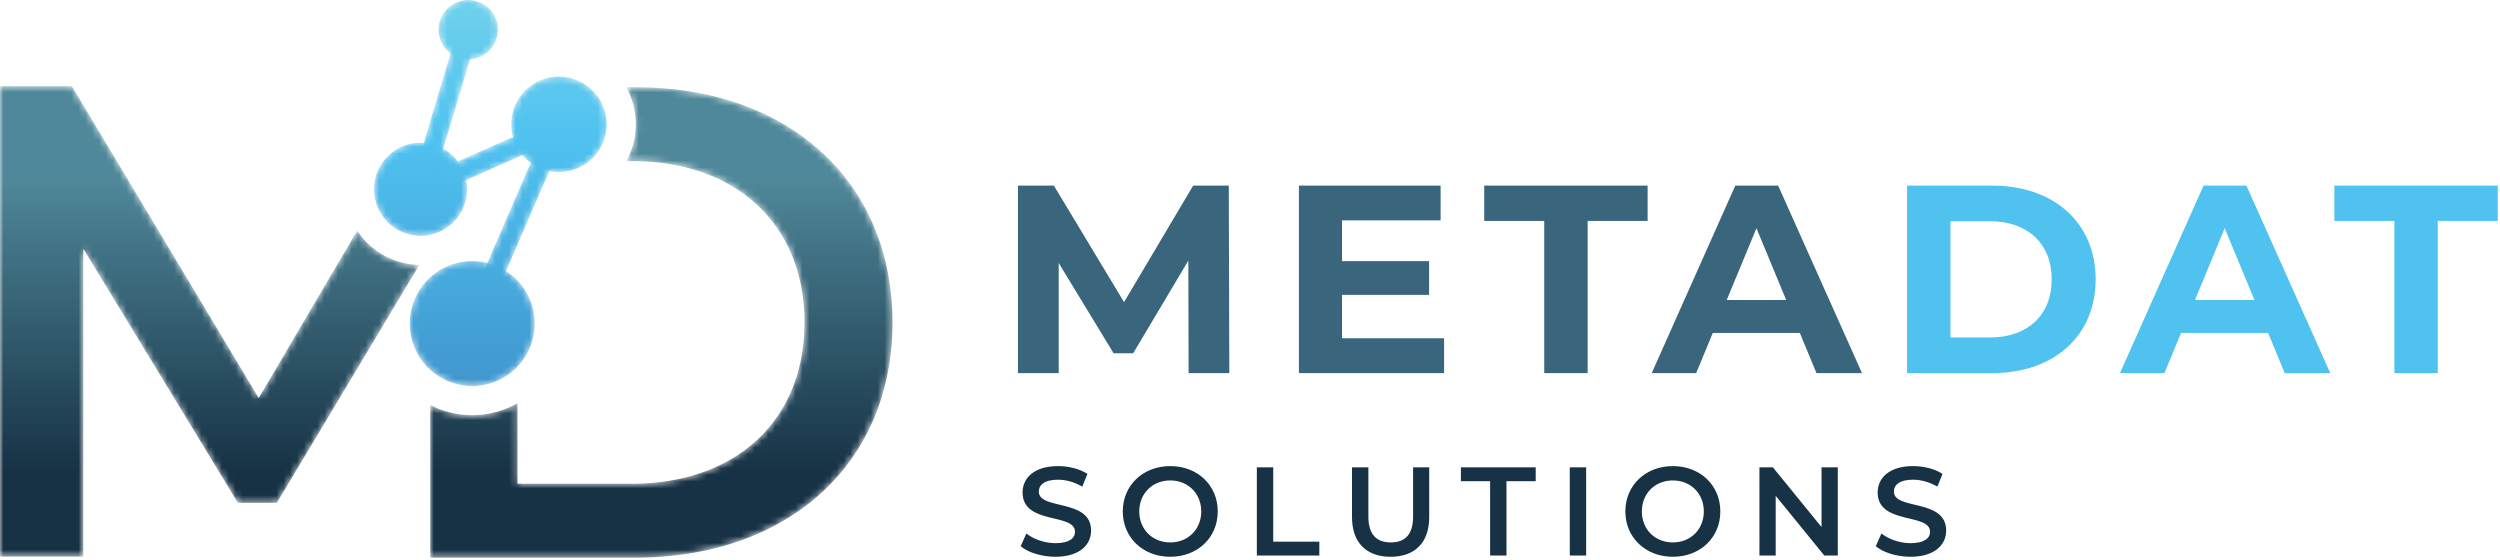 <svg xmlns="http://www.w3.org/2000/svg" width="366" height="82" fill="none" viewBox="0 0 366 82">
  <path fill="#39667C" d="m174.012 54.623-.039-16.471-8.077 13.568h-2.863l-8.04-13.215v16.117h-5.961v-27.45h5.255l10.274 17.058 10.118-17.058h5.216l.078 27.45h-5.961Zm37.403-5.1v5.1H190.16V27.172h20.745v5.098h-14.432v5.96h12.746v4.94h-12.746v6.354h14.942Zm14.662-17.175h-8.785v-5.176h23.921v5.176h-8.782v22.275h-6.354V32.348Zm35.42 11.57-4.352-10.51-4.353 10.51h8.705Zm2 4.822h-12.745l-2.431 5.883h-6.509l12.236-27.451h6.273l12.275 27.45h-6.665l-2.434-5.882Z"/>
  <path fill="#4FC2F0" d="M291.352 49.406c5.453 0 9.02-3.253 9.02-8.509s-3.567-8.51-9.02-8.51h-5.803v17.02h5.803Zm-12.156-22.234h12.471c8.981 0 15.137 5.412 15.137 13.725 0 8.313-6.156 13.726-15.137 13.726h-12.471V27.172Zm50.855 16.745-4.354-10.51-4.353 10.51h8.707Zm2 4.823h-12.744l-2.432 5.883h-6.511L322.6 27.172h6.273l12.276 27.45h-6.666l-2.432-5.882Zm18.484-16.392h-8.786v-5.176h23.922v5.176h-8.784v22.275h-6.352V32.348Z"/>
  <path fill="#173245" d="m149.429 79.964.831-1.863c1.033.83 2.672 1.42 4.26 1.42 2.008 0 2.857-.719 2.857-1.677 0-2.786-7.672-.959-7.672-5.753 0-2.084 1.662-3.854 5.202-3.854 1.548 0 3.172.405 4.296 1.141l-.755 1.864c-1.163-.682-2.435-1.014-3.561-1.014-1.991 0-2.802.775-2.802 1.75 0 2.749 7.652.96 7.652 5.7 0 2.065-1.677 3.834-5.217 3.834-2.011 0-4.02-.627-5.091-1.548Zm26.432-5.09c0-2.637-1.937-4.537-4.537-4.537-2.6 0-4.535 1.9-4.535 4.537 0 2.636 1.935 4.538 4.535 4.538s4.537-1.902 4.537-4.538Zm-11.488 0c0-3.817 2.951-6.637 6.951-6.637 4.003 0 6.953 2.802 6.953 6.638 0 3.835-2.95 6.637-6.953 6.637-4 0-6.951-2.822-6.951-6.638Zm19.63-6.453h2.398V79.3h6.75v2.028h-9.148V68.42Zm13.929 7.284v-7.284h2.399v7.19c0 2.655 1.198 3.8 3.282 3.8 2.083 0 3.263-1.145 3.263-3.8v-7.19h2.36v7.284c0 3.76-2.12 5.807-5.643 5.807-3.54 0-5.661-2.047-5.661-5.807Zm20.221-5.256h-4.278v-2.028h10.952v2.028h-4.278v10.879h-2.396V70.449Zm11.662-2.028h2.397v12.907h-2.397V68.42Zm19.624 6.453c0-2.637-1.938-4.537-4.536-4.537-2.6 0-4.536 1.9-4.536 4.537 0 2.636 1.936 4.538 4.536 4.538 2.598 0 4.536-1.902 4.536-4.538Zm-11.488 0c0-3.817 2.952-6.637 6.952-6.637 4.001 0 6.952 2.802 6.952 6.638 0 3.835-2.951 6.637-6.952 6.637-4 0-6.952-2.822-6.952-6.638Zm31.1-6.453v12.907h-1.974l-7.116-8.74v8.74h-2.38V68.42h1.972l7.119 8.74v-8.74h2.379Zm5.56 11.543.83-1.863c1.032.83 2.674 1.42 4.26 1.42 2.008 0 2.858-.719 2.858-1.677 0-2.786-7.671-.959-7.671-5.753 0-2.084 1.66-3.854 5.2-3.854 1.549 0 3.171.405 4.296 1.141l-.756 1.864c-1.161-.682-2.433-1.014-3.557-1.014-1.994 0-2.804.775-2.804 1.75 0 2.749 7.652.96 7.652 5.7 0 2.065-1.678 3.834-5.218 3.834-2.01 0-4.02-.627-5.09-1.548Z"/>
  <mask id="a" width="20" height="19" x="59" y="38" maskUnits="userSpaceOnUse" style="mask-type:luminance">
    <path fill="#fff" d="M78.28 47.37a9.146 9.146 0 0 1-9.147 9.145 9.145 9.145 0 0 1-9.145-9.146 9.146 9.146 0 1 1 18.292 0Z"/>
  </mask>
  <g mask="url(#a)">
    <path fill="url(#b)" d="M78.28 47.37a9.146 9.146 0 0 1-9.147 9.145 9.145 9.145 0 0 1-9.145-9.146 9.146 9.146 0 1 1 18.292 0Z"/>
  </g>
  <mask id="c" width="62" height="70" x="0" y="12" maskUnits="userSpaceOnUse" style="mask-type:luminance">
    <path fill="#fff" d="m52.297 33.76-14.42 24.508-27.35-45.647H0v68.865h12.2V36.428l22.627 37.187h5.705L61.4 38.78a11.072 11.072 0 0 1-9.102-5.02Z"/>
  </mask>
  <g mask="url(#c)">
    <path fill="url(#d)" d="m52.297 33.76-14.42 24.508-27.35-45.647H0v68.865h12.2V36.428l22.627 37.187h5.705L61.4 38.78a11.072 11.072 0 0 1-9.102-5.02Z"/>
  </g>
  <mask id="e" width="15" height="15" x="54" y="20" maskUnits="userSpaceOnUse" style="mask-type:luminance">
    <path fill="#fff" d="M68.377 27.71a6.81 6.81 0 0 1-6.81 6.81 6.81 6.81 0 1 1 0-13.62 6.81 6.81 0 0 1 6.81 6.81Z"/>
  </mask>
  <g mask="url(#e)">
    <path fill="url(#f)" d="M68.377 27.71a6.81 6.81 0 0 1-6.81 6.81 6.81 6.81 0 1 1 0-13.62 6.81 6.81 0 0 1 6.81 6.81Z"/>
  </g>
  <mask id="g" width="9" height="9" x="64" y="0" maskUnits="userSpaceOnUse" style="mask-type:luminance">
    <path fill="#fff" d="M72.897 4.344a4.345 4.345 0 1 1-8.69 0 4.345 4.345 0 0 1 8.69 0Z"/>
  </mask>
  <g mask="url(#g)">
    <path fill="url(#h)" d="M72.897 4.344a4.345 4.345 0 1 1-8.69 0 4.345 4.345 0 0 1 8.69 0Z"/>
  </g>
  <mask id="i" width="69" height="70" x="62" y="12" maskUnits="userSpaceOnUse" style="mask-type:luminance">
    <path fill="#fff" d="M93.082 12.768h-1.41a11.181 11.181 0 0 1 1.404 5.434c0 1.95-.5 3.787-1.376 5.387h.792c15.347 0 25.284 9.346 25.284 23.611s-9.937 23.611-25.284 23.611H75.767V59.016a13.32 13.32 0 0 1-6.634 1.762c-2.217 0-4.31-.544-6.155-1.5v22.355h30.104c22.332 0 37.581-13.773 37.581-34.433s-15.249-34.432-37.581-34.432Z"/>
  </mask>
  <g mask="url(#i)">
    <path fill="url(#j)" d="M93.082 12.768h-1.41a11.181 11.181 0 0 1 1.404 5.434c0 1.95-.5 3.787-1.376 5.387h.792c15.347 0 25.284 9.346 25.284 23.611s-9.937 23.611-25.284 23.611H75.767V59.016a13.32 13.32 0 0 1-6.634 1.762c-2.217 0-4.31-.544-6.155-1.5v22.355h30.104c22.332 0 37.581-13.773 37.581-34.433s-15.249-34.432-37.581-34.432Z"/>
  </g>
  <mask id="k" width="15" height="15" x="74" y="11" maskUnits="userSpaceOnUse" style="mask-type:luminance">
    <path fill="#fff" d="M88.813 18.202a6.984 6.984 0 1 1-13.968 0 6.984 6.984 0 0 1 13.968 0Z"/>
  </mask>
  <g mask="url(#k)">
    <path fill="url(#l)" d="M88.813 18.202a6.984 6.984 0 1 1-13.968 0 6.984 6.984 0 0 1 13.968 0Z"/>
  </g>
  <mask id="m" width="26" height="45" x="59" y="3" maskUnits="userSpaceOnUse" style="mask-type:luminance">
    <path fill="#fff" d="m70.502 47.961-2.738-1.185L78.59 21.76l-19.384 8.635 7.915-26.477 2.86.855-6.056 20.253 20.447-9.108-13.87 32.044Z"/>
  </mask>
  <g mask="url(#m)">
    <path fill="url(#n)" d="m70.502 47.961-2.738-1.185L78.59 21.76l-19.384 8.635 7.915-26.477 2.86.855-6.056 20.253 20.447-9.108-13.87 32.044Z"/>
  </g>
  <defs>
    <linearGradient id="b" x1="69.133" x2="69.133" y1="2.425" y2="78.809" gradientUnits="userSpaceOnUse">
      <stop stop-color="#6CCFEC"/>
      <stop offset=".235" stop-color="#4FC2F0"/>
      <stop offset="1" stop-color="#377CB9"/>
    </linearGradient>
    <linearGradient id="d" x1="30.699" x2="30.699" y1="26.122" y2="68.934" gradientUnits="userSpaceOnUse">
      <stop stop-color="#4F889A"/>
      <stop offset="1" stop-color="#173245"/>
    </linearGradient>
    <linearGradient id="f" x1="61.566" x2="61.566" y1="2.425" y2="78.809" gradientUnits="userSpaceOnUse">
      <stop stop-color="#6CCFEC"/>
      <stop offset=".235" stop-color="#4FC2F0"/>
      <stop offset="1" stop-color="#377CB9"/>
    </linearGradient>
    <linearGradient id="h" x1="68.552" x2="68.552" y1="2.425" y2="78.809" gradientUnits="userSpaceOnUse">
      <stop stop-color="#6CCFEC"/>
      <stop offset=".235" stop-color="#4FC2F0"/>
      <stop offset="1" stop-color="#377CB9"/>
    </linearGradient>
    <linearGradient id="j" x1="96.82" x2="96.82" y1="26.122" y2="68.934" gradientUnits="userSpaceOnUse">
      <stop stop-color="#4F889A"/>
      <stop offset="1" stop-color="#173245"/>
    </linearGradient>
    <linearGradient id="l" x1="81.829" x2="81.829" y1="2.425" y2="78.809" gradientUnits="userSpaceOnUse">
      <stop stop-color="#6CCFEC"/>
      <stop offset=".235" stop-color="#4FC2F0"/>
      <stop offset="1" stop-color="#377CB9"/>
    </linearGradient>
    <linearGradient id="n" x1="71.789" x2="71.789" y1="2.425" y2="78.809" gradientUnits="userSpaceOnUse">
      <stop stop-color="#6CCFEC"/>
      <stop offset=".235" stop-color="#4FC2F0"/>
      <stop offset="1" stop-color="#377CB9"/>
    </linearGradient>
  </defs>
</svg>
